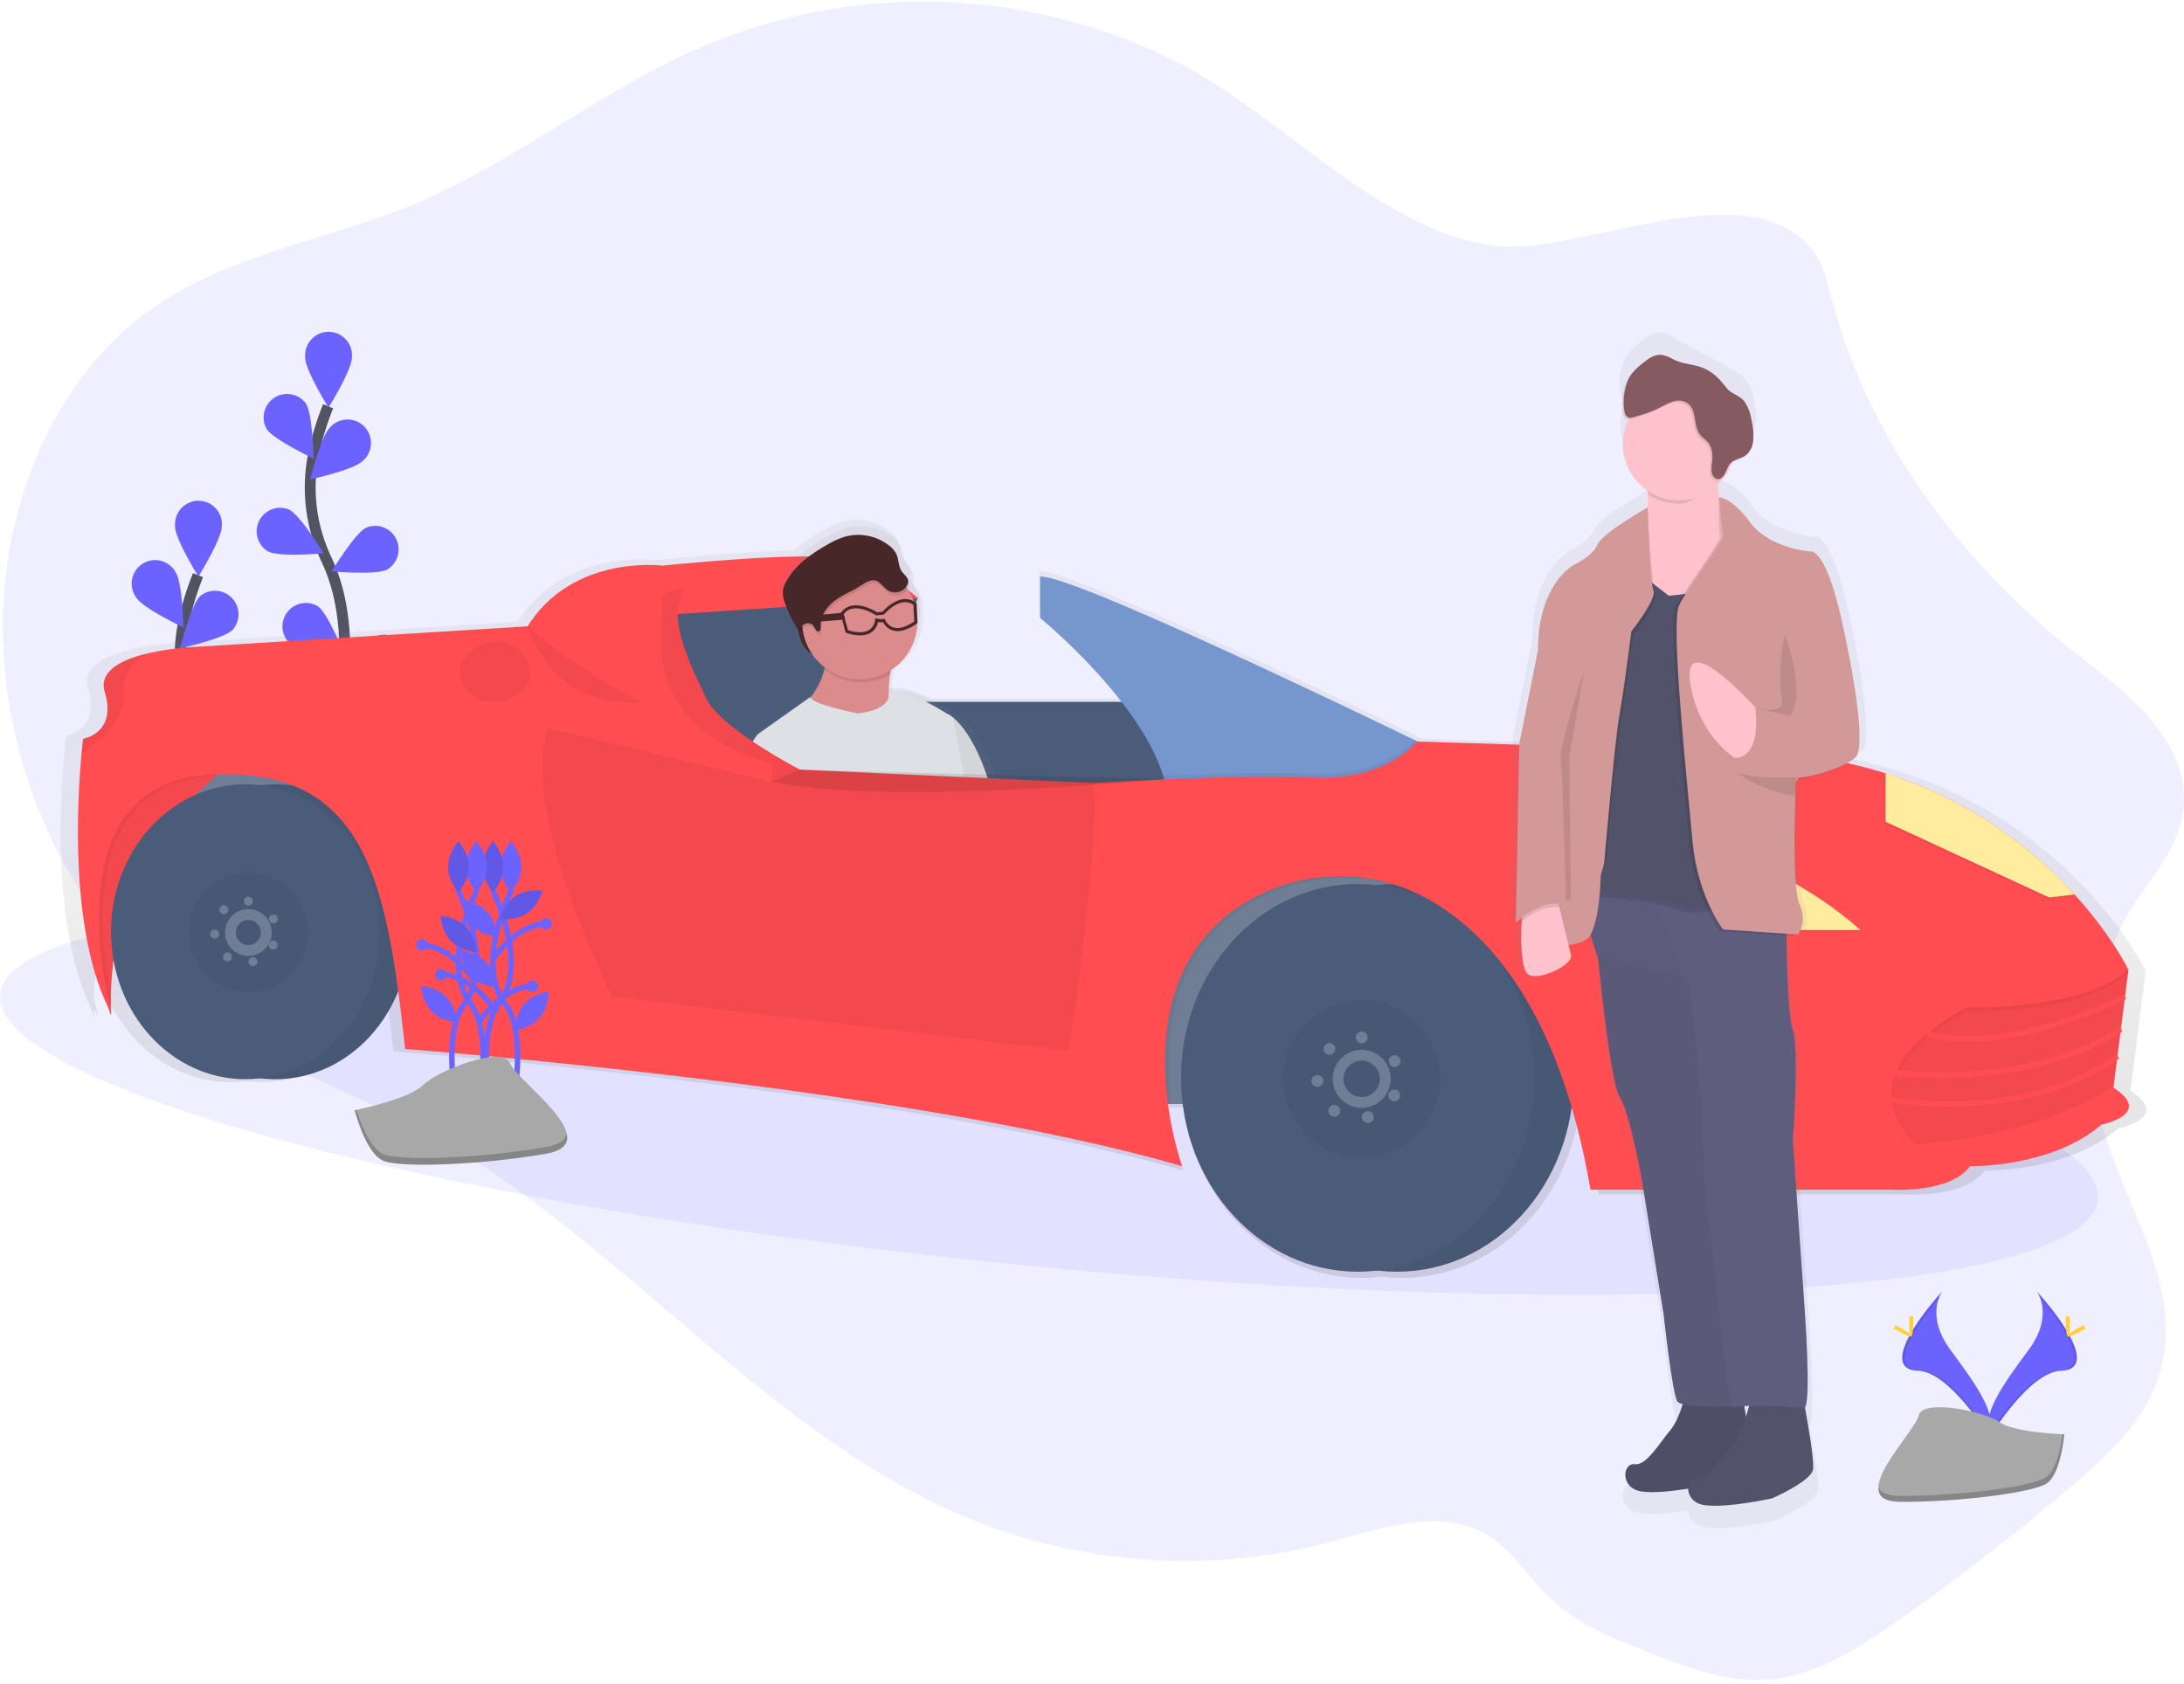 <svg width="402" height="310" viewBox="0 0 402 310" fill="none" xmlns="http://www.w3.org/2000/svg">
  <g clip-path="url(#clip0)">
    <path opacity="0.1" d="M333.384 45.732C335.535 48.35 336.363 52.031 337.289 55.491C344.748 83.376 363.127 105.806 384.057 121.827C392.921 128.613 403.712 137.714 401.772 149.882C400.728 156.416 396.147 161.227 392.744 166.549C385.604 177.692 383.288 192.84 386.691 206.18C390.561 221.359 401.38 235.522 398.032 250.87C395.967 260.318 388.956 267.041 382.216 272.82C371.701 281.829 360.851 290.268 349.666 298.139C342.169 303.413 334.192 308.547 325.454 309.216C317.76 309.806 310.223 306.874 302.918 303.98C296.535 301.449 289.992 298.816 284.838 293.746C281.474 290.435 278.793 286.164 275.055 283.456C266.278 277.095 255.004 281.126 244.94 283.849C221.191 290.242 195.773 287.908 173.175 277.26C138.509 260.924 112.087 226.618 78.179 208.211C63.6 200.295 47.741 195.383 34.242 185.187C26.636 179.383 20.1 172.29 14.929 164.23C4.722 148.441 -0.797 128.31 0.797 108.605C2.391 88.899 11.321 69.91 25.347 58.785C40.361 46.878 59.325 44.654 76.409 37.505C94.042 30.113 109.736 17.414 127.2 9.498C141.341 3.102 156.73 -0.036 172.238 0.312C187.747 0.66 202.98 4.486 216.822 11.509C235.84 21.153 255.11 43.654 276.292 45.362C291.381 46.543 321.599 31.396 333.384 45.732Z" fill="#6C63FF" />
    <path d="M61.221 136.92C61.221 136.92 66.936 117.455 60.149 103.13C57.262 97.139 56.392 90.371 57.668 83.842C58.298 80.747 59.21 77.716 60.392 74.788" stroke="#535461" stroke-width="2" stroke-miterlimit="10" />
    <path d="M56.149 65.738C56.149 68.123 60.467 75.04 60.467 75.04C60.467 75.04 64.785 68.123 64.785 65.738C64.829 65.144 64.75 64.547 64.554 63.985C64.357 63.423 64.047 62.908 63.643 62.472C63.239 62.035 62.749 61.687 62.205 61.449C61.66 61.211 61.073 61.088 60.479 61.088C59.885 61.088 59.297 61.211 58.753 61.449C58.209 61.687 57.719 62.035 57.315 62.472C56.911 62.908 56.601 63.423 56.404 63.985C56.208 64.547 56.129 65.144 56.173 65.738H56.149Z" fill="#6C63FF" />
    <path d="M49.048 78.948C50.34 80.952 57.72 84.412 57.72 84.412C57.72 84.412 57.586 76.26 56.295 74.256C55.638 73.38 54.674 72.787 53.598 72.596C52.522 72.404 51.414 72.629 50.497 73.225C49.58 73.82 48.922 74.743 48.656 75.806C48.39 76.869 48.536 77.993 49.064 78.952L49.048 78.948Z" fill="#6C63FF" />
    <path d="M49.358 101.532C51.482 102.606 59.565 101.862 59.565 101.862C59.565 101.862 55.345 94.891 53.221 93.816C52.214 93.397 51.086 93.375 50.064 93.755C49.042 94.136 48.201 94.889 47.71 95.865C47.219 96.842 47.114 97.968 47.417 99.018C47.72 100.068 48.408 100.965 49.343 101.528L49.358 101.532Z" fill="#6C63FF" />
    <path d="M53.429 118.58C55.34 119.997 63.45 120.639 63.45 120.639C63.45 120.639 60.467 113.053 58.551 111.632C57.629 111.071 56.531 110.875 55.473 111.085C54.415 111.294 53.473 111.893 52.833 112.764C52.193 113.635 51.901 114.714 52.015 115.79C52.129 116.866 52.64 117.86 53.448 118.576L53.429 118.58Z" fill="#6C63FF" />
    <path d="M66.748 84.873C65.04 86.534 57.091 88.258 57.091 88.258C57.091 88.258 59.054 80.342 60.746 78.677C61.141 78.233 61.623 77.876 62.161 77.627C62.7 77.378 63.284 77.243 63.877 77.231C64.469 77.218 65.058 77.328 65.607 77.553C66.156 77.779 66.652 78.116 67.065 78.543C67.479 78.969 67.8 79.476 68.009 80.033C68.218 80.589 68.311 81.183 68.281 81.777C68.251 82.371 68.099 82.952 67.836 83.485C67.572 84.018 67.202 84.49 66.748 84.873V84.873Z" fill="#6C63FF" />
    <path d="M71.258 104.854C69.135 105.929 61.052 105.185 61.052 105.185C61.052 105.185 65.272 98.213 67.395 97.139C68.402 96.72 69.53 96.698 70.552 97.078C71.575 97.458 72.416 98.212 72.907 99.188C73.397 100.164 73.502 101.29 73.199 102.341C72.896 103.391 72.209 104.287 71.274 104.85L71.258 104.854Z" fill="#6C63FF" />
    <path d="M72.986 124.879C71.074 126.296 62.964 126.937 62.964 126.937C62.964 126.937 65.948 119.352 67.863 117.931C68.312 117.533 68.839 117.232 69.41 117.049C69.981 116.867 70.584 116.805 71.18 116.868C71.776 116.932 72.352 117.119 72.872 117.418C73.392 117.717 73.844 118.121 74.2 118.605C74.556 119.089 74.807 119.642 74.938 120.229C75.069 120.815 75.076 121.423 74.96 122.012C74.844 122.602 74.607 123.161 74.264 123.654C73.92 124.147 73.479 124.562 72.966 124.875L72.986 124.879Z" fill="#6C63FF" />
    <path opacity="0.1" d="M56.149 65.738C56.149 68.123 60.467 75.04 60.467 75.04C60.467 75.04 64.785 68.123 64.785 65.738C64.829 65.144 64.75 64.547 64.554 63.985C64.357 63.423 64.047 62.908 63.643 62.472C63.239 62.035 62.749 61.687 62.205 61.449C61.66 61.211 61.073 61.088 60.479 61.088C59.885 61.088 59.297 61.211 58.753 61.449C58.209 61.687 57.719 62.035 57.315 62.472C56.911 62.908 56.601 63.423 56.404 63.985C56.208 64.547 56.129 65.144 56.173 65.738H56.149Z" fill="#6C63FF" />
    <path opacity="0.1" d="M49.048 78.948C50.34 80.952 57.72 84.412 57.72 84.412C57.72 84.412 57.586 76.26 56.295 74.256C55.638 73.38 54.674 72.787 53.598 72.596C52.522 72.404 51.414 72.629 50.497 73.225C49.58 73.82 48.922 74.743 48.656 75.806C48.39 76.869 48.536 77.993 49.064 78.952L49.048 78.948Z" fill="#6C63FF" />
    <path opacity="0.1" d="M49.358 101.532C51.482 102.606 59.565 101.862 59.565 101.862C59.565 101.862 55.345 94.891 53.221 93.816C52.214 93.397 51.086 93.375 50.064 93.755C49.042 94.136 48.201 94.889 47.71 95.865C47.219 96.842 47.114 97.968 47.417 99.018C47.72 100.068 48.408 100.965 49.343 101.528L49.358 101.532Z" fill="#6C63FF" />
    <path opacity="0.1" d="M53.429 118.58C55.34 119.997 63.45 120.639 63.45 120.639C63.45 120.639 60.467 113.053 58.551 111.632C57.629 111.071 56.531 110.875 55.473 111.085C54.415 111.294 53.473 111.893 52.833 112.764C52.193 113.635 51.901 114.714 52.015 115.79C52.129 116.866 52.64 117.86 53.448 118.576L53.429 118.58Z" fill="#6C63FF" />
    <path opacity="0.1" d="M66.748 84.873C65.04 86.534 57.091 88.258 57.091 88.258C57.091 88.258 59.054 80.342 60.746 78.677C61.141 78.233 61.623 77.876 62.161 77.627C62.7 77.378 63.284 77.243 63.877 77.231C64.469 77.218 65.058 77.328 65.607 77.553C66.156 77.779 66.652 78.116 67.065 78.543C67.479 78.969 67.8 79.476 68.009 80.033C68.218 80.589 68.311 81.183 68.281 81.777C68.251 82.371 68.099 82.952 67.836 83.485C67.572 84.018 67.202 84.49 66.748 84.873V84.873Z" fill="#6C63FF" />
    <path opacity="0.1" d="M71.258 104.854C69.135 105.929 61.052 105.185 61.052 105.185C61.052 105.185 65.272 98.213 67.395 97.139C68.402 96.72 69.53 96.698 70.552 97.078C71.575 97.458 72.416 98.212 72.907 99.188C73.397 100.164 73.502 101.29 73.199 102.341C72.896 103.391 72.209 104.287 71.274 104.85L71.258 104.854Z" fill="#6C63FF" />
    <path opacity="0.1" d="M72.986 124.879C71.074 126.296 62.964 126.937 62.964 126.937C62.964 126.937 65.948 119.352 67.863 117.931C68.312 117.533 68.839 117.232 69.41 117.049C69.981 116.867 70.584 116.805 71.18 116.868C71.776 116.932 72.352 117.119 72.872 117.418C73.392 117.717 73.844 118.121 74.2 118.605C74.556 119.089 74.807 119.642 74.938 120.229C75.069 120.815 75.076 121.423 74.96 122.012C74.844 122.602 74.607 123.161 74.264 123.654C73.92 124.147 73.479 124.562 72.966 124.875L72.986 124.879Z" fill="#6C63FF" />
    <path d="M37.276 168.017C37.276 168.017 42.992 148.552 36.205 134.227C33.318 128.237 32.447 121.468 33.724 114.939C34.354 111.844 35.266 108.813 36.448 105.885" stroke="#535461" stroke-width="2" stroke-miterlimit="10" />
    <path d="M32.204 96.835C32.204 99.221 36.522 106.137 36.522 106.137C36.522 106.137 40.84 99.221 40.84 96.835C40.884 96.242 40.805 95.645 40.608 95.083C40.412 94.521 40.102 94.006 39.697 93.569C39.293 93.133 38.804 92.785 38.259 92.547C37.715 92.309 37.127 92.186 36.534 92.186C35.94 92.186 35.352 92.309 34.808 92.547C34.263 92.785 33.774 93.133 33.37 93.569C32.965 94.006 32.656 94.521 32.459 95.083C32.262 95.645 32.184 96.242 32.227 96.835H32.204Z" fill="#6C63FF" />
    <path d="M25.103 110.046C26.395 112.05 33.759 115.506 33.759 115.506C33.759 115.506 33.625 107.354 32.334 105.35C32.047 104.83 31.657 104.374 31.188 104.012C30.718 103.649 30.179 103.388 29.604 103.243C29.03 103.099 28.431 103.074 27.847 103.172C27.262 103.269 26.704 103.486 26.207 103.809C25.709 104.132 25.284 104.554 24.956 105.049C24.628 105.544 24.406 106.102 24.302 106.687C24.199 107.272 24.216 107.872 24.354 108.45C24.492 109.028 24.747 109.571 25.103 110.046V110.046Z" fill="#6C63FF" />
    <path d="M25.413 132.629C27.537 133.704 35.619 132.96 35.619 132.96C35.619 132.96 31.399 125.989 29.276 124.914C28.767 124.607 28.2 124.409 27.611 124.332C27.022 124.255 26.424 124.301 25.854 124.467C25.283 124.632 24.753 124.914 24.296 125.294C23.839 125.674 23.465 126.145 23.198 126.676C22.93 127.208 22.775 127.789 22.742 128.384C22.709 128.978 22.798 129.573 23.004 130.132C23.211 130.69 23.53 131.2 23.942 131.629C24.353 132.058 24.849 132.397 25.397 132.625L25.413 132.629Z" fill="#6C63FF" />
    <path d="M29.484 149.678C31.396 151.095 39.506 151.737 39.506 151.737C39.506 151.737 36.523 144.151 34.607 142.73C33.685 142.168 32.587 141.973 31.529 142.182C30.47 142.392 29.529 142.991 28.889 143.862C28.249 144.732 27.957 145.812 28.071 146.888C28.185 147.963 28.696 148.957 29.504 149.674L29.484 149.678Z" fill="#6C63FF" />
    <path d="M42.803 115.97C41.095 117.632 33.146 119.356 33.146 119.356C33.146 119.356 35.109 111.44 36.801 109.774C37.636 109.07 38.707 108.708 39.797 108.763C40.888 108.818 41.917 109.285 42.678 110.071C43.438 110.856 43.874 111.901 43.898 112.996C43.921 114.091 43.529 115.153 42.803 115.97V115.97Z" fill="#6C63FF" />
    <path d="M47.313 135.952C45.189 137.026 37.107 136.282 37.107 136.282C37.107 136.282 41.327 129.311 43.45 128.236C44.457 127.817 45.585 127.795 46.607 128.176C47.629 128.556 48.47 129.309 48.961 130.286C49.452 131.262 49.557 132.388 49.254 133.438C48.951 134.488 48.263 135.385 47.328 135.948L47.313 135.952Z" fill="#6C63FF" />
    <path d="M49.041 155.976C47.129 157.393 39.019 158.035 39.019 158.035C39.019 158.035 42.002 150.449 43.918 149.028C44.367 148.63 44.894 148.33 45.465 148.147C46.036 147.964 46.638 147.903 47.234 147.966C47.831 148.029 48.407 148.217 48.927 148.516C49.447 148.815 49.899 149.219 50.255 149.703C50.61 150.187 50.862 150.74 50.992 151.326C51.123 151.913 51.131 152.52 51.015 153.11C50.899 153.7 50.662 154.259 50.318 154.752C49.975 155.244 49.533 155.66 49.021 155.972L49.041 155.976Z" fill="#6C63FF" />
    <path opacity="0.1" d="M32.204 96.835C32.204 99.221 36.522 106.137 36.522 106.137C36.522 106.137 40.84 99.221 40.84 96.835C40.884 96.242 40.805 95.645 40.608 95.083C40.412 94.521 40.102 94.006 39.697 93.569C39.293 93.133 38.804 92.785 38.259 92.547C37.715 92.309 37.127 92.186 36.534 92.186C35.94 92.186 35.352 92.309 34.808 92.547C34.263 92.785 33.774 93.133 33.37 93.569C32.965 94.006 32.656 94.521 32.459 95.083C32.262 95.645 32.184 96.242 32.227 96.835H32.204Z" fill="#6C63FF" />
    <path opacity="0.1" d="M25.103 110.046C26.395 112.05 33.759 115.506 33.759 115.506C33.759 115.506 33.625 107.354 32.334 105.35C32.047 104.83 31.657 104.374 31.188 104.012C30.718 103.649 30.179 103.388 29.604 103.243C29.03 103.099 28.431 103.074 27.847 103.172C27.262 103.269 26.704 103.486 26.207 103.809C25.709 104.132 25.284 104.554 24.956 105.049C24.628 105.544 24.406 106.102 24.302 106.687C24.199 107.272 24.216 107.872 24.354 108.45C24.492 109.028 24.747 109.571 25.103 110.046V110.046Z" fill="#6C63FF" />
    <path opacity="0.1" d="M25.413 132.629C27.537 133.704 35.619 132.96 35.619 132.96C35.619 132.96 31.399 125.989 29.276 124.914C28.767 124.607 28.2 124.409 27.611 124.332C27.022 124.255 26.424 124.301 25.854 124.467C25.283 124.632 24.753 124.914 24.296 125.294C23.839 125.674 23.465 126.145 23.198 126.676C22.93 127.208 22.775 127.789 22.742 128.384C22.709 128.978 22.798 129.573 23.004 130.132C23.211 130.69 23.53 131.2 23.942 131.629C24.353 132.058 24.849 132.397 25.397 132.625L25.413 132.629Z" fill="#6C63FF" />
    <path opacity="0.1" d="M29.484 149.678C31.396 151.095 39.506 151.737 39.506 151.737C39.506 151.737 36.523 144.151 34.607 142.73C33.685 142.168 32.587 141.973 31.529 142.182C30.47 142.392 29.529 142.991 28.889 143.862C28.249 144.732 27.957 145.812 28.071 146.888C28.185 147.963 28.696 148.957 29.504 149.674L29.484 149.678Z" fill="#6C63FF" />
    <path opacity="0.1" d="M42.803 115.97C41.095 117.632 33.146 119.356 33.146 119.356C33.146 119.356 35.109 111.44 36.801 109.774C37.636 109.07 38.707 108.708 39.797 108.763C40.888 108.818 41.917 109.285 42.678 110.071C43.438 110.856 43.874 111.901 43.898 112.996C43.921 114.091 43.529 115.153 42.803 115.97V115.97Z" fill="#6C63FF" />
    <path opacity="0.1" d="M47.313 135.952C45.189 137.026 37.107 136.282 37.107 136.282C37.107 136.282 41.327 129.311 43.45 128.236C44.457 127.817 45.585 127.795 46.607 128.176C47.629 128.556 48.47 129.309 48.961 130.286C49.452 131.262 49.557 132.388 49.254 133.438C48.951 134.488 48.263 135.385 47.328 135.948L47.313 135.952Z" fill="#6C63FF" />
    <path opacity="0.1" d="M49.041 155.976C47.129 157.393 39.019 158.035 39.019 158.035C39.019 158.035 42.002 150.449 43.918 149.028C44.367 148.63 44.894 148.33 45.465 148.147C46.036 147.964 46.638 147.903 47.234 147.966C47.831 148.029 48.407 148.217 48.927 148.516C49.447 148.815 49.899 149.219 50.255 149.703C50.61 150.187 50.862 150.74 50.992 151.326C51.123 151.913 51.131 152.52 51.015 153.11C50.899 153.7 50.662 154.259 50.318 154.752C49.975 155.244 49.533 155.66 49.021 155.972L49.041 155.976Z" fill="#6C63FF" />
    <path opacity="0.1" d="M190.048 233.098C83.427 222.671 -1.651 200.267 0.023 183.056C1.697 165.846 89.488 160.347 196.109 170.774C302.731 181.201 387.808 203.605 386.134 220.816C384.461 238.026 296.67 243.525 190.048 233.098Z" fill="#6C63FF" />
    <path d="M16.825 185.798C9.566 170.879 11.066 146.596 11.839 138.353C12.008 136.55 12.142 135.515 12.142 135.515C12.142 135.515 18.54 134.503 16.181 126.737C15.027 122.934 19.125 120.832 23.6 119.679C26.799 118.911 30.064 118.449 33.351 118.297L95.329 114.459C103.828 100.933 120.55 103.106 120.55 103.106C120.55 103.106 135.467 101.551 146.042 101.39C147.647 99.972 149.406 98.74 151.286 97.717C152.407 97.042 153.6 96.497 154.843 96.092C156.354 95.654 157.946 95.578 159.492 95.868C161.038 96.159 162.495 96.808 163.746 97.765C164.355 98.204 164.852 98.783 165.194 99.453C165.326 99.758 165.425 100.076 165.489 100.402C165.648 100.958 165.779 101.521 165.881 102.091C165.973 102.365 166.106 102.623 166.274 102.858C166.698 103.461 167.428 103.913 167.522 104.641C167.524 104.683 167.524 104.726 167.522 104.767C167.6 104.907 167.651 105.059 167.675 105.216C167.703 105.54 167.634 105.865 167.475 106.149C167.451 106.196 167.424 106.24 167.396 106.283C167.918 107.041 168.344 107.86 168.664 108.724C168.81 108.803 168.95 108.891 169.084 108.987L169.202 109.074V109.314L169.269 109.365L169.414 113.243L169.332 113.306C169.213 115.114 168.669 116.869 167.743 118.426C166.818 119.984 165.538 121.299 164.009 122.265C163.958 122.513 163.911 122.765 163.864 123.028C163.648 124.3 163.551 125.589 163.573 126.878H163.64C165.485 126.091 168.641 127.248 171.353 128.598H206.494C199.64 119.757 191.255 112.9 191.255 112.9V105.13C197.245 104.83 249.87 130.181 261.407 135.778L261.917 136.026L321.211 137.869C331.951 137.802 341.34 139.384 349.474 141.963C363.065 146.244 375.279 154.069 384.866 164.636C391.869 172.344 394.938 178.713 394.938 178.713L394.872 179.248L394.938 179.386L394.844 179.469L393.246 192.112L392.147 200.812C399.786 205.764 389.89 207.748 389.89 207.748C380.469 215.849 365.313 215.514 365.313 215.514C361.611 220.58 350.836 219.903 350.836 219.903H294.274C293.393 214.696 292.214 209.544 290.742 204.473C288.327 221.907 274.608 235.263 258.05 235.263C256.822 235.263 255.595 235.188 254.376 235.039C253.157 235.188 251.93 235.263 250.702 235.263C233.952 235.263 220.111 221.592 217.933 203.866H215.165C215.682 207.827 216.58 211.728 217.846 215.514C167.008 200.658 72.401 193.569 72.401 193.569C72.008 189.829 71.576 186.216 71.109 182.748C67.212 192.451 58.375 199.225 48.091 199.225C47.156 199.224 46.223 199.166 45.296 199.052C44.368 199.166 43.435 199.224 42.501 199.225C30.289 199.225 20.126 189.672 17.833 177.004C17.53 179.24 17.357 181.492 17.315 183.748C17.751 185.897 18.132 187.271 18.183 187.463C17.877 186.902 17.586 186.327 17.311 185.739C17.311 185.968 17.311 186.204 17.311 186.44C17.406 186.834 17.472 187.054 17.492 187.129L17.319 186.806C17.319 186.979 17.319 187.149 17.319 187.322C17.358 187.338 17.15 186.771 16.825 185.798Z" fill="url(#paint0_linear)" />
    <path d="M22.756 132.192H139.302V179.339H22.756V132.192Z" fill="#6F7D95" />
    <path d="M168.936 110.113L152.382 147.3L119.601 145.308L118.278 130.035L117.285 112.105L163.636 108.782L168.936 110.113Z" fill="#4B5C7A" />
    <path d="M168.936 110.113C168.936 110.113 162.655 104.137 155.028 102.807C147.401 101.476 121.917 104.133 121.917 104.133L118.274 110.432L118.957 113.431L168.936 110.113Z" fill="#FF4D52" />
    <path d="M106.524 129.205H224.063V163.735H106.524V129.205Z" fill="#4B5C7A" />
    <path d="M135.443 152.697C132.338 142.285 138.528 135.444 138.528 135.444L148.789 128.264C148.798 128.288 148.808 128.312 148.821 128.335C150.155 126.766 151.111 124.91 151.612 122.91C151.643 122.784 151.671 122.654 151.702 122.517C150.764 121.818 149.943 120.974 149.268 120.017C147.596 118.99 146.85 117.336 146.568 115.687C145.492 114.086 144.635 112.348 144.02 110.519C143.918 110.223 143.832 109.922 143.761 109.617C143.563 109.05 143.475 108.45 143.502 107.85C143.585 107.181 143.807 106.538 144.153 105.96C145.881 102.811 148.99 100.618 152.142 98.831C153.244 98.168 154.417 97.632 155.639 97.233C157.125 96.804 158.691 96.729 160.211 97.014C161.731 97.3 163.163 97.939 164.393 98.879C164.993 99.311 165.481 99.88 165.818 100.54C165.948 100.839 166.045 101.152 166.108 101.473C166.261 102.02 166.385 102.574 166.481 103.134C166.567 103.401 166.691 103.655 166.85 103.886C167.27 104.476 167.985 104.921 168.079 105.641C168.081 105.683 168.081 105.725 168.079 105.767C168.155 105.904 168.205 106.053 168.228 106.208C168.257 106.527 168.189 106.847 168.032 107.125C168.008 107.173 167.981 107.216 167.953 107.259C168.467 108.005 168.886 108.811 169.202 109.66C169.346 109.738 169.484 109.825 169.618 109.92L169.732 110.003V110.239L169.798 110.29L169.944 114.105L169.865 114.168C169.749 115.947 169.214 117.673 168.305 119.205C167.395 120.737 166.137 122.031 164.632 122.981C164.581 123.225 164.534 123.473 164.491 123.733C164.254 125.106 164.159 126.501 164.208 127.894C164.224 127.774 164.224 127.652 164.208 127.532C167.047 126.244 173.237 129.803 175.73 131.378C176.107 131.557 176.46 131.786 176.778 132.059L176.821 132.09C178.536 133.484 181.924 137.357 184.613 147.312C188.342 161.204 187.953 164.353 190.67 167.573C193.386 170.793 196.083 193.478 196.083 193.478L190.615 194.954L189.916 192.703C183.416 198.647 165.213 201.509 165.213 201.509L164.656 199.773C161.865 200.78 157.198 199.249 157.198 199.249C150.375 196.832 147.82 190.699 142.87 182.61C137.92 174.521 135.443 152.697 135.443 152.697ZM162.96 194.553L150.36 155.358C149.217 161.444 154.258 171.029 154.705 177.296C154.984 181.327 159.663 189.337 162.96 194.553Z" fill="url(#paint1_linear)" />
    <path d="M147.197 111.455C147.197 111.455 145.002 119.836 151.514 121.296C158.027 122.757 153.736 117.529 153.736 117.529L147.456 111.392L147.197 111.455Z" fill="#472727" />
    <path d="M174.423 131.429C174.423 131.429 179.267 133.397 182.827 146.655C186.388 159.913 186.034 162.904 188.598 165.986C191.161 169.069 193.787 190.695 193.787 190.695L188.66 192.081L184.197 177.626L171.922 139.443L174.423 131.429Z" fill="#DDE0E4" />
    <path opacity="0.05" d="M174.423 131.429C174.423 131.429 179.267 133.397 182.827 146.655C186.388 159.913 186.034 162.904 188.598 165.986C191.161 169.069 193.787 190.695 193.787 190.695L188.66 192.081L184.197 177.626L171.922 139.443L174.423 131.429Z" fill="black" />
    <path d="M147.526 129.933C147.526 129.933 167.805 140.27 164.837 133.527C163.369 130.196 163.424 126.744 163.852 124.079C164.096 122.509 164.524 120.974 165.128 119.505C165.128 119.505 151.342 108.57 152.15 117.498C152.344 119.419 152.211 121.36 151.758 123.237C150.564 127.972 147.526 129.933 147.526 129.933Z" fill="#DB8B8B" />
    <path opacity="0.1" d="M151.758 123.253C153.062 124.303 154.595 125.029 156.233 125.371C157.87 125.713 159.565 125.661 161.179 125.221C162.123 124.966 163.027 124.584 163.868 124.083C164.112 122.513 164.54 120.978 165.144 119.509C165.144 119.509 151.357 108.574 152.166 117.502C152.356 119.428 152.218 121.373 151.758 123.253Z" fill="black" />
    <path d="M148.007 117.182C146.483 111.506 149.836 105.665 155.497 104.137C161.157 102.608 166.982 105.971 168.506 111.647C170.03 117.324 166.677 123.164 161.016 124.693C155.356 126.221 149.531 122.858 148.007 117.182Z" fill="#DB8B8B" />
    <path opacity="0.1" d="M163.589 109.224C163.88 109.402 164.204 109.519 164.542 109.569C164.879 109.619 165.223 109.599 165.553 109.512C165.883 109.425 166.192 109.272 166.462 109.062C166.731 108.852 166.956 108.59 167.122 108.291C167.267 108.024 167.33 107.72 167.302 107.417C167.212 106.732 166.537 106.307 166.124 105.74C165.485 104.823 165.606 103.567 165.143 102.547C164.824 101.925 164.364 101.386 163.801 100.973C162.653 100.074 161.31 99.459 159.881 99.18C158.452 98.901 156.977 98.965 155.577 99.367C154.431 99.742 153.333 100.247 152.303 100.874C149.351 102.563 146.442 104.63 144.845 107.633C144.521 108.184 144.315 108.797 144.24 109.432C144.222 110.118 144.343 110.801 144.593 111.44C145.184 113.204 146.006 114.881 147.039 116.427C147.384 115.997 147.818 115.647 148.311 115.4C148.56 115.282 148.839 115.245 149.11 115.296C149.38 115.346 149.628 115.48 149.818 115.679C150.16 116.116 150.368 116.951 150.886 116.754C151.224 116.628 151.22 116.159 151.204 115.797C151.133 114.223 151.989 112.739 153.139 111.676C154.289 110.613 155.714 109.912 157.12 109.224C158.128 108.728 159.475 107.59 160.582 107.389C161.956 107.133 162.603 108.613 163.589 109.224Z" fill="black" />
    <path d="M163.443 108.684C163.734 108.862 164.059 108.98 164.396 109.03C164.734 109.079 165.078 109.06 165.408 108.973C165.738 108.886 166.047 108.732 166.316 108.522C166.586 108.313 166.81 108.05 166.976 107.751C167.122 107.484 167.185 107.18 167.157 106.877C167.066 106.192 166.391 105.767 165.979 105.2C165.339 104.283 165.461 103.027 164.998 102.008C164.679 101.385 164.219 100.846 163.655 100.433C162.508 99.534 161.165 98.92 159.735 98.641C158.306 98.361 156.831 98.425 155.431 98.827C154.286 99.202 153.187 99.708 152.158 100.335C149.206 102.024 146.297 104.09 144.699 107.094C144.376 107.645 144.17 108.257 144.095 108.893C144.077 109.579 144.197 110.262 144.448 110.9C145.038 112.664 145.861 114.342 146.894 115.888C147.239 115.457 147.673 115.107 148.165 114.86C148.414 114.742 148.694 114.706 148.964 114.756C149.235 114.806 149.482 114.94 149.673 115.14C150.014 115.577 150.222 116.411 150.74 116.214C151.078 116.088 151.074 115.62 151.058 115.258C150.988 113.683 151.844 112.199 152.994 111.136C154.144 110.074 155.569 109.373 156.974 108.684C157.983 108.188 159.329 107.05 160.436 106.85C161.81 106.59 162.458 108.074 163.443 108.684Z" fill="#472727" />
    <path d="M157.885 131.342C157.885 131.342 149.489 129.693 149.124 128.343L139.522 135.141C139.522 135.141 133.744 141.632 136.7 151.567C136.7 151.567 139.106 172.387 143.785 180.114C148.464 187.841 151.153 197.852 157.564 200.19C157.564 200.19 163.726 196.206 165.76 196.254C165.76 196.254 155.322 181.087 154.875 175.115C154.427 169.144 149.658 159.987 150.702 154.193L164.833 198.241C164.833 198.241 187.601 194.699 189.909 187.121C189.909 187.121 187.946 184.165 188.312 181.169C188.677 178.174 179.723 155.638 179.723 155.638L175.436 132.137C175.436 132.137 166.957 126.197 163.581 127.74C163.597 127.717 164.209 130.649 157.885 131.342Z" fill="#DDE0E4" />
    <g opacity="0.1">
      <path opacity="0.1" d="M154.827 113.069C156.9 110.235 160.853 112.561 161.501 112.967L162.517 112.864C163.405 111.896 166.125 109.322 168.68 111.215L168.79 111.298L168.943 114.931L168.833 115.018C168.095 115.589 167.258 116.019 166.364 116.285C165.798 116.452 165.201 116.482 164.621 116.372C164.193 116.273 163.791 116.08 163.444 115.808C163.097 115.536 162.815 115.191 162.616 114.797L162.086 114.833L161.693 114.758C161.614 115.177 161.448 115.574 161.204 115.922C160.96 116.271 160.645 116.564 160.28 116.781C158.525 117.777 155.962 116.781 155.856 116.762L155.722 116.71L154.78 113.195L154.827 113.069ZM156.158 116.266C156.68 116.443 158.651 117.025 159.974 116.266C160.303 116.059 160.581 115.778 160.785 115.447C160.989 115.115 161.114 114.741 161.151 114.352L161.198 114.065L162.058 114.242L162.922 114.211L163.004 114.376C163.162 114.734 163.399 115.05 163.698 115.301C163.997 115.552 164.349 115.732 164.727 115.825C166.207 116.144 167.919 114.994 168.366 114.667L168.237 111.597C166.015 110.097 163.566 112.53 162.859 113.325L162.784 113.408L161.352 113.549L161.265 113.49C161.226 113.467 157.666 111.069 155.636 112.998C155.535 113.092 155.442 113.193 155.357 113.301L156.158 116.266Z" fill="black" />
      <path opacity="0.1" d="M148.398 114.896L155.071 114.341L155.621 114.234L155.374 113.305C155.459 113.197 155.552 113.096 155.652 113.002L154.844 113.081L149.383 113.616L148.398 114.896Z" fill="black" />
    </g>
    <path d="M154.756 112.817C156.829 109.983 160.782 112.31 161.429 112.715L162.446 112.613C163.333 111.644 166.054 109.07 168.609 110.963L168.719 111.046L168.872 114.679L168.762 114.766C168.024 115.337 167.187 115.767 166.293 116.034C165.727 116.2 165.13 116.23 164.55 116.12C164.121 116.021 163.719 115.828 163.373 115.556C163.026 115.284 162.743 114.939 162.544 114.546L162.014 114.581L161.622 114.506C161.543 114.925 161.377 115.322 161.133 115.671C160.889 116.02 160.574 116.312 160.209 116.529C158.454 117.525 155.891 116.529 155.785 116.51L155.651 116.459L154.709 112.943L154.756 112.817ZM156.087 116.014C156.609 116.191 158.58 116.774 159.902 116.014C160.232 115.807 160.509 115.527 160.714 115.195C160.918 114.863 161.043 114.489 161.08 114.101L161.127 113.813L161.987 113.991L162.839 113.935L162.921 114.101C163.076 114.46 163.311 114.779 163.609 115.033C163.906 115.287 164.258 115.469 164.637 115.565C166.116 115.884 167.828 114.734 168.275 114.408L168.146 111.337C165.924 109.838 163.475 112.27 162.768 113.065L162.693 113.148L161.261 113.29L161.174 113.231C161.135 113.207 157.575 110.81 155.545 112.739C155.445 112.832 155.351 112.934 155.267 113.042L156.087 116.014Z" fill="#472727" />
    <path d="M148.335 114.644L154.984 114.089L155.534 113.983L155.287 113.054C155.372 112.945 155.465 112.844 155.565 112.75L154.757 112.829L149.297 113.365L148.335 114.644Z" fill="#472727" />
    <path d="M193.936 156.098H310.482V203.245H193.936V156.098Z" fill="#6F7D95" />
    <path d="M257.144 234.122C239.182 234.122 224.622 218.142 224.622 198.43C224.622 178.718 239.182 162.739 257.144 162.739C275.105 162.739 289.666 178.718 289.666 198.43C289.666 218.142 275.105 234.122 257.144 234.122Z" fill="#4B5C7A" />
    <path opacity="0.05" d="M257.144 234.122C239.182 234.122 224.622 218.142 224.622 198.43C224.622 178.718 239.182 162.739 257.144 162.739C275.105 162.739 289.666 178.718 289.666 198.43C289.666 218.142 275.105 234.122 257.144 234.122Z" fill="black" />
    <path d="M249.917 234.122C231.956 234.122 217.395 218.142 217.395 198.43C217.395 178.718 231.956 162.739 249.917 162.739C267.879 162.739 282.439 178.718 282.439 198.43C282.439 218.142 267.879 234.122 249.917 234.122Z" fill="#4B5C7A" />
    <path opacity="0.05" d="M250.639 213.105C242.657 213.105 236.186 206.616 236.186 198.611C236.186 190.607 242.657 184.117 250.639 184.117C258.622 184.117 265.093 190.607 265.093 198.611C265.093 206.616 258.622 213.105 250.639 213.105Z" fill="black" />
    <path d="M250.639 202.961C248.243 202.961 246.301 201.014 246.301 198.611C246.301 196.209 248.243 194.261 250.639 194.261C253.035 194.261 254.977 196.209 254.977 198.611C254.977 201.014 253.035 202.961 250.639 202.961Z" stroke="#6F7D95" stroke-width="2" stroke-miterlimit="10" />
    <path d="M250.639 192.089C250.041 192.089 249.556 191.602 249.556 191.002C249.556 190.402 250.041 189.916 250.639 189.916C251.238 189.916 251.723 190.402 251.723 191.002C251.723 191.602 251.238 192.089 250.639 192.089Z" fill="#6F7D95" />
    <path d="M244.015 193.933C243.556 193.547 243.496 192.862 243.881 192.402C244.266 191.942 244.949 191.882 245.407 192.268C245.866 192.654 245.926 193.339 245.541 193.799C245.156 194.258 244.473 194.318 244.015 193.933Z" fill="#6F7D95" />
    <path d="M241.427 199.194C241.323 198.603 241.717 198.039 242.306 197.935C242.895 197.831 243.457 198.225 243.561 198.816C243.665 199.407 243.271 199.971 242.682 200.075C242.093 200.179 241.531 199.785 241.427 199.194Z" fill="#6F7D95" />
    <path d="M245.05 205.442C244.531 205.142 244.354 204.478 244.653 203.958C244.952 203.439 245.615 203.261 246.133 203.561C246.651 203.861 246.829 204.525 246.53 205.045C246.23 205.564 245.568 205.742 245.05 205.442Z" fill="#6F7D95" />
    <path d="M250.754 206.031C250.55 205.467 250.84 204.843 251.402 204.638C251.964 204.433 252.586 204.724 252.791 205.287C252.995 205.851 252.705 206.475 252.143 206.68C251.581 206.885 250.959 206.594 250.754 206.031Z" fill="#6F7D95" />
    <path d="M256.261 202.675C255.699 202.47 255.409 201.847 255.614 201.283C255.818 200.719 256.44 200.428 257.002 200.634C257.565 200.839 257.855 201.462 257.65 202.026C257.445 202.59 256.824 202.881 256.261 202.675Z" fill="#6F7D95" />
    <path d="M255.756 195.888C255.456 195.368 255.634 194.704 256.152 194.404C256.67 194.104 257.333 194.282 257.632 194.801C257.931 195.321 257.754 195.986 257.236 196.286C256.717 196.586 256.055 196.408 255.756 195.888Z" fill="#6F7D95" />
    <path d="M16.232 170.848C17.343 178.539 20.432 186.959 20.432 186.959C20.411 186.435 20.398 185.916 20.393 185.405C20.393 184.743 20.393 184.09 20.393 183.436C20.785 162.235 32.306 149.154 39.737 142.891C41.669 141.241 43.746 139.771 45.943 138.498H25.747C25.747 138.498 17.802 154.767 16.145 162.735C15.666 164.971 15.8 167.856 16.232 170.848Z" fill="#FF4D52" />
    <path opacity="0.05" d="M16.232 170.848C17.343 178.539 20.432 186.959 20.432 186.959C20.411 186.435 20.398 185.916 20.393 185.405C20.393 184.743 20.393 184.09 20.393 183.436C20.785 162.235 32.306 149.154 39.737 142.891C41.669 141.241 43.746 139.771 45.943 138.498H25.747C25.747 138.498 17.802 154.767 16.145 162.735C15.666 164.971 15.8 167.856 16.232 170.848Z" fill="black" />
    <path d="M50.665 198.682C37.005 198.682 25.931 186.529 25.931 171.537C25.931 156.545 37.005 144.391 50.665 144.391C64.326 144.391 75.399 156.545 75.399 171.537C75.399 186.529 64.326 198.682 50.665 198.682Z" fill="#4B5C7A" />
    <path opacity="0.05" d="M50.665 198.682C37.005 198.682 25.931 186.529 25.931 171.537C25.931 156.545 37.005 144.391 50.665 144.391C64.326 144.391 75.399 156.545 75.399 171.537C75.399 186.529 64.326 198.682 50.665 198.682Z" fill="black" />
    <path d="M45.17 198.682C31.51 198.682 20.436 186.529 20.436 171.537C20.436 156.545 31.51 144.391 45.17 144.391C58.83 144.391 69.904 156.545 69.904 171.537C69.904 186.529 58.83 198.682 45.17 198.682Z" fill="#4B5C7A" />
    <path opacity="0.05" d="M45.72 182.696C39.649 182.696 34.728 177.762 34.728 171.674C34.728 165.587 39.649 160.652 45.72 160.652C51.79 160.652 56.711 165.587 56.711 171.674C56.711 177.762 51.79 182.696 45.72 182.696Z" fill="black" />
    <path d="M45.719 174.981C43.898 174.981 42.422 173.501 42.422 171.675C42.422 169.848 43.898 168.368 45.719 168.368C47.54 168.368 49.017 169.848 49.017 171.675C49.017 173.501 47.54 174.981 45.719 174.981Z" stroke="#6F7D95" stroke-width="2" stroke-miterlimit="10" />
    <path d="M45.72 166.715C45.264 166.715 44.895 166.344 44.895 165.888C44.895 165.431 45.264 165.061 45.72 165.061C46.175 165.061 46.544 165.431 46.544 165.888C46.544 166.344 46.175 166.715 45.72 166.715Z" fill="#6F7D95" />
    <path d="M40.678 168.116C40.329 167.823 40.284 167.301 40.576 166.952C40.869 166.602 41.389 166.556 41.738 166.85C42.086 167.143 42.132 167.664 41.839 168.014C41.547 168.364 41.027 168.41 40.678 168.116Z" fill="#6F7D95" />
    <path d="M38.714 172.121C38.635 171.671 38.934 171.242 39.382 171.163C39.831 171.084 40.258 171.384 40.337 171.834C40.416 172.283 40.117 172.712 39.669 172.791C39.22 172.871 38.793 172.57 38.714 172.121Z" fill="#6F7D95" />
    <path d="M41.466 176.873C41.071 176.644 40.936 176.139 41.164 175.743C41.392 175.348 41.896 175.213 42.29 175.441C42.684 175.669 42.819 176.175 42.592 176.57C42.364 176.965 41.86 177.101 41.466 176.873Z" fill="#6F7D95" />
    <path d="M45.805 177.318C45.649 176.889 45.869 176.415 46.297 176.259C46.725 176.103 47.198 176.324 47.354 176.753C47.51 177.182 47.289 177.656 46.861 177.812C46.433 177.968 45.96 177.747 45.805 177.318Z" fill="#6F7D95" />
    <path d="M49.995 174.763C49.568 174.607 49.347 174.133 49.503 173.704C49.658 173.275 50.132 173.053 50.559 173.21C50.987 173.366 51.208 173.84 51.052 174.269C50.896 174.698 50.423 174.919 49.995 174.763Z" fill="#6F7D95" />
    <path d="M49.606 169.602C49.379 169.207 49.514 168.702 49.908 168.473C50.302 168.245 50.806 168.38 51.034 168.776C51.262 169.171 51.127 169.677 50.732 169.905C50.338 170.133 49.834 169.998 49.606 169.602Z" fill="#6F7D95" />
    <path d="M388.783 202.083L391.774 178.508H356.347L338.137 194.777L347.075 215.695C347.075 215.695 383.138 209.72 388.783 202.083Z" fill="#FF4D52" />
    <path opacity="0.05" d="M338.126 194.777L347.064 215.695C347.064 215.695 383.139 209.72 388.783 202.083L388.913 201.056L391.661 179.256L391.688 179.039L391.755 178.512H356.328L338.126 194.777Z" fill="black" />
    <path d="M191.448 106.129V113.766C191.448 113.766 209.756 128.724 214.113 142.836C214.874 145.128 215.161 147.551 214.957 149.957C213.301 165.561 262.628 137.337 262.628 137.337L260.434 136.266C249.093 130.783 197.34 105.83 191.448 106.129Z" fill="#7597CE" />
    <path d="M149.728 142.986C149.728 142.986 132.582 134.539 129.83 128.287C129.461 127.449 129.111 126.603 128.703 125.78C127.004 122.351 123.431 114.309 125.229 110.448C127.545 105.468 119.6 111.113 119.6 111.113L124.236 134.68L135.494 140.978L150.062 142.986" fill="#FF4D52" />
    <path opacity="0.05" d="M149.728 142.986C149.728 142.986 132.582 134.539 129.83 128.287C129.461 127.449 129.111 126.603 128.703 125.78C127.004 122.351 123.431 114.309 125.229 110.448C127.545 105.468 119.6 111.113 119.6 111.113L124.236 134.68L135.494 140.978L150.062 142.986" fill="black" />
    <path opacity="0.05" d="M338.126 194.777L347.064 215.695C347.064 215.695 383.138 209.72 388.783 202.083L388.913 201.056C388.768 200.957 388.614 200.855 388.454 200.757C388.454 200.757 377.529 209.389 352.693 211.385C352.693 211.385 337.776 199.43 361.965 186.153C361.965 186.153 383.005 186.814 391.672 179.26L391.767 179.181L391.7 179.043C391.642 178.931 391.549 178.755 391.421 178.516H356.34L338.126 194.777Z" fill="black" />
    <path opacity="0.05" d="M214.957 149.953C213.301 165.561 262.628 137.337 262.628 137.337L260.434 136.267C258.981 137.818 253.183 143.049 241.592 142.482C234.133 142.116 222.808 142.451 214.094 142.833C214.861 145.123 215.155 147.546 214.957 149.953V149.953Z" fill="black" />
    <path opacity="0.05" d="M193.932 156.098V203.245H215.585C214.156 192.278 214.981 176.292 228.869 167.128C234.049 163.733 240.063 161.838 246.249 161.653C252.434 161.469 258.551 163.001 263.923 166.081C273.026 171.293 283.205 181.889 289.674 203.245H310.479V156.098H193.932Z" fill="black" />
    <path opacity="0.05" d="M16.232 170.848C17.048 176.052 18.359 181.106 20.389 185.412C20.65 185.992 20.936 186.558 21.244 187.109C21.193 186.916 20.82 185.57 20.389 183.452C18.285 173.139 14.685 144.6 38.803 142.97C39.117 142.95 39.427 142.931 39.737 142.919C41.667 141.259 43.745 139.779 45.943 138.498H25.747C25.747 138.498 17.802 154.767 16.145 162.735C15.666 164.971 15.8 167.856 16.232 170.848Z" fill="black" />
    <path d="M20.588 186.786C20.274 185.649 9.087 144.616 38.147 142.651C67.615 140.66 71.258 162.904 74.567 193.12C74.567 193.12 167.6 200.091 217.602 214.703C217.602 214.703 205.598 181.716 228.201 166.797C233.381 163.402 239.395 161.507 245.581 161.323C251.766 161.138 257.883 162.67 263.255 165.75C274.403 172.135 287.173 186.613 292.759 219.018H348.39C348.39 219.018 358.988 219.683 362.627 214.688C362.627 214.688 377.544 215.018 386.796 207.051C386.796 207.051 396.728 205.059 388.783 200.08C388.783 200.08 377.524 208.712 352.692 210.708C352.692 210.708 337.775 198.753 361.964 185.476C361.964 185.476 383.161 186.141 391.762 178.504C391.762 178.504 388.743 172.241 381.854 164.664C372.431 154.27 360.425 146.572 347.063 142.356C338.059 139.565 328.675 138.207 319.251 138.333L260.813 136.507C260.813 136.507 255.169 143.813 241.61 143.147C228.052 142.482 201.547 144.143 201.547 144.143H201.284L146.752 141.667C145.186 141.446 143.637 141.117 142.116 140.683C134.21 138.53 119.215 131.999 121.92 113.762L36.164 119.076C32.932 119.225 29.721 119.68 26.575 120.434C22.17 121.568 18.143 123.639 19.277 127.378C21.593 135.015 15.305 136.011 15.305 136.011C15.305 136.011 15.171 137.03 15.006 138.802C14.221 147.155 12.679 172.269 20.588 186.786Z" fill="#FF4D52" />
    <path opacity="0.05" d="M282.831 150.288C282.831 150.288 318.592 150.619 342.105 171.544H328.861C328.861 171.544 291.777 161.916 282.839 154.279L282.831 150.288Z" fill="black" />
    <path d="M283.165 149.953C283.165 149.953 318.926 150.284 342.439 171.21H329.195C329.195 171.21 292.111 161.582 283.173 153.945L283.165 149.953Z" fill="#FFEC9F" />
    <path opacity="0.05" d="M346.733 142.691V151.615L376.857 165.561L381.521 164.998C372.099 154.605 360.094 146.907 346.733 142.691V142.691Z" fill="black" />
    <path d="M347.067 142.36V151.284L377.195 165.227L381.858 164.664C372.435 154.271 360.429 146.575 347.067 142.36V142.36Z" fill="#FFEC9F" />
    <path opacity="0.05" d="M304.355 182.826C304.355 182.826 320.579 192.786 322.235 214.711H312.963C312.963 214.711 309.321 190.806 298.726 182.826H304.355Z" fill="black" />
    <path opacity="0.05" d="M112.644 183.492L196.746 193.451C196.746 193.451 202.309 157.944 201.28 144.132L146.748 141.656C145.184 141.438 143.636 141.113 142.116 140.683V143.978L101.06 134.019C101.06 134.019 94.104 144.309 112.644 183.492Z" fill="black" />
    <path d="M121.916 104.133C121.916 104.133 104.036 101.811 96.091 117.084L121.661 116.096L121.916 104.133Z" fill="#FF4D52" />
    <path opacity="0.05" d="M97.332 122.438C98.034 124.646 97.504 127.075 93.434 128.756C90.046 130.157 86.073 128.535 84.915 125.052C84.24 123.021 84.704 120.722 88.354 118.852C92.005 116.982 96.103 118.58 97.332 122.438Z" fill="black" />
    <path d="M391.135 183.484C391.135 183.484 369.914 194.505 354.683 190.333" stroke="#FF4D52" stroke-miterlimit="10" />
    <path d="M390.385 189.436C390.385 189.436 376.673 200.04 348.96 197.576" stroke="#FF4D52" stroke-miterlimit="10" />
    <path d="M389.753 194.431C389.753 194.431 376.151 206.268 348.202 202.516" stroke="#FF4D52" stroke-miterlimit="10" />
    <path opacity="0.05" d="M97.115 115.301C97.115 115.301 108.177 124.879 118.273 129.209C118.273 129.209 102.941 131.944 97.115 115.301Z" fill="black" />
    <path opacity="0.1" d="M214.306 143.49C214.306 143.49 161.815 148.462 141.952 143.813C141.952 143.813 140.892 144.517 147.216 141.675L214.306 143.49Z" fill="black" />
    <path opacity="0.05" d="M15.003 138.802C18.273 136.648 23.458 132.181 22.752 127.209C22.399 124.717 24.157 122.387 26.571 120.43C22.167 121.564 18.14 123.635 19.274 127.374C21.59 135.011 15.301 136.007 15.301 136.007C15.301 136.007 15.172 137.03 15.003 138.802Z" fill="black" />
    <path d="M278.828 173.458C278.797 172.143 278.828 170.777 278.926 169.521C278.926 169.281 278.965 169.049 278.989 168.821C278.251 169.38 277.811 169.805 277.811 169.805L278.459 135.621L282.031 117.714C282.031 105.015 288.85 101.437 288.85 101.437C288.85 101.437 292.422 99.808 293.395 97.532C294.369 95.257 302.997 90.447 303.001 90.447C303.069 89.618 303.095 88.786 303.079 87.955C303.079 87.739 303.079 87.514 303.06 87.29C300.897 85.852 299.328 83.675 298.644 81.164C297.96 78.654 298.208 75.979 299.342 73.638C298.863 73.638 298.475 73.438 298.294 72.725C297.721 70.469 298.275 67.072 299.578 65.269C299.856 64.892 300.171 64.543 300.516 64.226C300.92 63.819 301.346 63.434 301.792 63.073C302.907 62.144 304.147 61.168 305.529 61.246C306.313 61.349 307.066 61.618 307.739 62.034C311.191 63.855 314.633 65.692 318.067 67.545C319.335 68.234 320.642 68.958 321.529 70.194C322.416 71.43 322.773 73.012 323.02 74.567C323.228 75.621 323.277 76.7 323.166 77.768C323.062 78.74 322.618 79.643 321.914 80.318C321.771 80.491 321.609 80.645 321.431 80.779C320.732 81.291 319.833 81.417 319.103 81.83C318.551 83.437 317.627 84.89 316.406 86.07C316.406 86.27 316.434 86.463 316.449 86.684C316.492 87.246 316.559 87.865 316.646 88.49C316.646 88.49 319.044 88.427 322.616 93.308C326.188 98.19 333.98 98.843 333.98 98.843C333.98 98.843 336.901 97.54 340.147 112.191C343.393 126.843 344.367 136.597 342.746 138.235C342.057 138.831 341.281 139.317 340.446 139.675C337.694 141.068 334.732 141.999 331.68 142.431C331.641 142.548 331.575 142.655 331.488 142.742L331.256 145.58C331.06 151.571 330.832 163.589 332.041 166.254C333.666 169.836 331.715 172.115 331.715 172.115L331.323 172.088C331.25 172.212 331.169 172.33 331.079 172.442L329.509 172.336C329.623 179.028 329.929 188.31 330.738 190.349C332.037 193.604 330.738 211.511 330.738 211.511L333.011 243.742C333.011 243.742 334.255 260.566 333.089 262.515C333.725 266.014 334.867 272.683 334.632 274.344C334.306 276.623 326.84 279.878 326.84 279.878C326.84 279.878 318.074 281.847 313.855 281.181C311.649 280.839 310.773 279.343 310.765 278.032C307.904 278.493 304.178 278.934 301.843 278.572C297.623 277.922 298.271 273.037 300.543 273.364C302.816 273.69 305.415 269.108 307.346 266.829C308.328 265.68 309.144 263.625 309.702 261.865C309.291 261.803 308.914 261.602 308.634 261.295C307.66 259.665 306.035 244.691 306.035 244.691L301.815 218.648C301.815 218.648 299.542 205.949 297.595 203.02C296.123 200.808 294.282 184.299 293.47 176.347H293.399H293.376L293.289 176.068L292.068 172.115C291.417 173.269 289.776 173.84 287.864 174.084C288.068 174.918 288.237 175.599 288.335 175.989C288.822 177.957 281.725 181.197 280.013 179.571C279.295 178.89 278.922 176.422 278.836 173.721H278.777L278.828 173.458ZM321.482 262.239C321.592 262.873 321.702 263.534 321.811 264.208C322.059 263.42 322.255 262.712 322.388 262.188C322.067 262.2 321.764 262.216 321.482 262.239Z" fill="url(#paint2_linear)" />
    <path d="M310.596 255.453C310.596 255.453 309.344 261.098 307.456 263.29C305.568 265.483 303.079 269.872 300.892 269.561C298.706 269.25 298.078 273.95 302.145 274.576C306.211 275.202 314.651 273.32 314.651 273.32C314.651 273.32 321.842 270.171 322.152 267.991C322.463 265.81 320.276 254.508 320.276 254.508L310.596 255.453Z" fill="#53526B" />
    <path opacity="0.05" d="M310.596 255.453C310.596 255.453 309.344 261.098 307.456 263.29C305.568 265.483 303.079 269.872 300.892 269.561C298.706 269.25 298.078 273.95 302.145 274.576C306.211 275.202 314.651 273.32 314.651 273.32C314.651 273.32 321.842 270.171 322.152 267.991C322.463 265.81 320.276 254.508 320.276 254.508L310.596 255.453Z" fill="black" />
    <path d="M322.164 257.961C322.164 257.961 320.912 263.605 319.024 265.798C317.136 267.991 314.647 272.38 312.461 272.069C310.274 271.758 309.646 276.458 313.713 277.084C317.78 277.709 326.219 275.832 326.219 275.832C326.219 275.832 333.411 272.683 333.721 270.502C334.031 268.321 331.844 257.02 331.844 257.02L322.164 257.961Z" fill="#53526B" />
    <path d="M293.713 172.06C293.713 172.06 296.214 199.021 298.09 201.843C299.966 204.665 302.153 216.892 302.153 216.892L306.216 241.971C306.216 241.971 307.786 256.394 308.716 257.96C309.646 259.527 321.25 258.854 321.25 258.854L314.051 175.823L293.713 172.06Z" fill="#5F5D7E" />
    <path opacity="0.05" d="M293.713 172.06C293.713 172.06 296.214 199.021 298.09 201.843C299.966 204.665 302.153 216.892 302.153 216.892L306.216 241.971C306.216 241.971 307.786 256.394 308.716 257.96C309.646 259.527 321.25 258.854 321.25 258.854L314.051 175.823L293.713 172.06Z" fill="black" />
    <path d="M288.711 159.208L289.528 161.81L293.944 175.867L294.03 176.134H294.054C294.647 176.268 307.161 179.154 309.862 180.039C310.007 180.085 310.15 180.138 310.29 180.201C311.542 180.827 313.104 203.398 313.104 203.398C313.104 203.398 314.042 224.718 314.674 226.284C315.306 227.851 317.815 260.137 319.365 259.2C320.916 258.264 332.182 259.2 332.182 259.2C333.434 257.945 332.182 241.018 332.182 241.018L329.995 209.98C329.995 209.98 331.247 192.738 329.995 189.601C328.743 186.464 328.743 165.463 328.743 165.463L303.137 161.487L300.664 161.093L288.711 159.208Z" fill="#5F5D7E" />
    <path opacity="0.02" d="M289.528 161.81L293.944 175.867L294.05 176.143C294.643 176.276 307.157 179.162 309.858 180.047H310.129L303.138 161.487L302.938 160.952L300.665 161.098L289.528 161.81Z" fill="black" />
    <path opacity="0.1" d="M318.725 96.509C318.725 96.509 307.157 109.05 299.966 98.701L293.088 103.406L294.341 110.617L290.278 165.168C290.278 165.168 300.908 164.853 308.409 167.36C310.499 168.103 312.756 168.233 314.916 167.733C317.076 167.233 319.049 166.124 320.602 164.538L319.35 116.573L322.164 101.839L318.725 96.509Z" fill="black" />
    <path d="M318.725 95.568C318.725 95.568 307.157 108.109 299.966 97.761L293.088 102.465L294.341 109.676L290.274 164.243C290.274 164.243 300.904 163.928 308.405 166.435C310.495 167.178 312.752 167.308 314.912 166.808C317.072 166.307 319.045 165.199 320.598 163.613L319.346 115.648L322.16 100.914L318.725 95.568Z" fill="#53526B" />
    <path d="M294.651 160.46C294.651 160.46 294.651 168.612 292.775 172.06C290.899 175.509 279.958 173.635 279.958 173.635L282.145 162.034L294.651 160.46Z" fill="#D39999" />
    <path d="M281.148 179.272C282.796 180.846 289.63 177.697 289.159 175.824C288.83 174.497 287.676 169.75 287.02 167.057L286.565 165.164C286.565 165.164 282.561 163.908 281.148 165.164C280.633 165.62 280.272 167.419 280.103 169.592C279.813 173.367 280.099 178.276 281.148 179.272Z" fill="#FDC2CC" />
    <path d="M296.217 101.209L307.158 109.672C307.158 109.672 323.413 108.731 319.35 100.894C317.581 97.447 316.513 93.682 316.21 89.817C316.078 88.391 316.078 86.956 316.21 85.53C316.21 85.53 301.203 71.753 303.079 87.412C303.227 88.614 303.313 89.822 303.338 91.033C303.546 102.787 296.217 101.209 296.217 101.209Z" fill="#FDC2CC" />
    <path opacity="0.1" d="M303.095 87.416C303.243 88.618 303.329 89.826 303.354 91.037C305.038 92.156 307.014 92.75 309.034 92.746C311.833 92.746 313.894 90.014 315.755 88.199C315.547 85.597 316.222 85.534 316.222 85.534C316.222 85.534 301.219 71.737 303.095 87.416Z" fill="black" />
    <path d="M309.034 92.116C303.336 92.116 298.718 87.484 298.718 81.771C298.718 76.058 303.336 71.426 309.034 71.426C314.731 71.426 319.35 76.058 319.35 81.771C319.35 87.484 314.731 92.116 309.034 92.116Z" fill="#FDC2CC" />
    <path opacity="0.1" d="M316.378 91.647C316.378 91.647 318.098 91.805 321.536 96.505C324.975 101.205 332.5 101.835 332.5 101.835C332.5 101.835 335.315 100.579 338.439 114.687C341.564 128.795 342.502 138.199 340.94 139.766C339.377 141.333 333.124 143.529 329.999 143.529C329.999 143.529 329.061 163.278 330.624 166.726C332.186 170.175 330.31 172.371 330.31 172.371L316.571 171.43C316.571 171.43 311.88 165.475 310.941 155.13C310.003 144.785 306.879 115.313 308.441 111.865C310.003 108.416 316.881 99.638 316.571 98.697C316.26 97.757 316.378 91.647 316.378 91.647Z" fill="black" />
    <path d="M316.406 91.553C316.406 91.553 318.718 91.49 322.157 96.194C325.596 100.898 333.097 101.524 333.097 101.524C333.097 101.524 335.912 100.268 339.036 114.376C342.161 128.484 343.099 137.888 341.529 139.443C339.959 140.998 333.713 143.206 330.589 143.206C330.589 143.206 329.651 162.955 331.213 166.404C332.775 169.852 330.899 172.048 330.899 172.048L317.16 171.108C317.16 171.108 312.469 165.152 311.531 154.807C310.593 144.462 307.468 114.99 309.03 111.542C310.593 108.094 317.47 99.316 317.16 98.375C316.85 97.434 316.406 91.553 316.406 91.553Z" fill="#D39999" />
    <path d="M324.649 131.933C324.649 131.933 309.007 113.943 311.205 126.288C312.775 135.066 318.706 139.77 321.521 140.711C324.335 141.652 324.649 131.933 324.649 131.933Z" fill="#FDC2CC" />
    <path opacity="0.1" d="M280.103 169.592C281.599 168.447 284.421 166.664 287.02 167.057L286.564 165.164C286.564 165.164 282.56 163.908 281.147 165.164C280.629 165.62 280.272 167.419 280.103 169.592Z" fill="black" />
    <path opacity="0.1" d="M303.252 93.529C303.252 93.529 295.279 98.701 294.341 100.898C293.403 103.094 289.964 104.661 289.964 104.661C289.964 104.661 283.401 108.109 283.401 120.336L279.962 137.577L295.601 159.519C295.601 159.519 297.477 137.573 298.415 132.243C299.354 126.913 300.602 116.891 300.602 116.891C300.602 116.891 305.293 110.936 304.665 109.369C304.037 107.802 303.252 93.529 303.252 93.529Z" fill="black" />
    <path d="M303.279 93.434C303.279 93.434 294.965 98.075 294.03 100.268C293.096 102.461 289.65 104.015 289.65 104.015C289.65 104.015 283.086 107.464 283.086 119.69L279.648 136.932L279.023 169.848C279.023 169.848 284.653 164.518 288.715 167.025C292.778 169.533 295.279 158.873 295.279 158.873C295.279 158.873 297.155 136.928 298.093 131.598C299.031 126.268 300.28 116.246 300.28 116.246C300.28 116.246 304.971 110.314 304.343 108.739C303.714 107.165 303.279 93.434 303.279 93.434Z" fill="#D39999" />
    <path opacity="0.1" d="M299.978 69.19C300.507 68.515 301.119 67.909 301.799 67.387C302.875 66.49 304.064 65.553 305.399 65.632C306.154 65.732 306.879 65.993 307.526 66.395C310.85 68.151 314.164 69.925 317.469 71.717C318.69 72.379 319.95 73.079 320.802 74.268C321.654 75.457 321.999 76.984 322.239 78.48C322.439 79.493 322.487 80.531 322.38 81.558C322.283 82.566 321.795 83.494 321.022 84.144C320.131 84.794 318.91 84.798 318.164 85.648C317.732 86.14 317.544 86.829 317.238 87.427C316.932 88.026 316.402 88.608 315.797 88.502C315.193 88.396 314.828 87.754 314.741 87.105C314.703 86.446 314.741 85.786 314.855 85.136C314.973 83.956 314.824 82.704 314.141 81.826C313.67 81.228 312.994 80.865 312.539 80.251C311.448 78.771 311.946 76.315 310.749 74.925C310.401 74.562 309.964 74.298 309.481 74.16C308.998 74.021 308.488 74.014 308.001 74.138C307.032 74.343 306.145 74.87 305.253 75.319C304.05 75.928 302.789 76.416 301.489 76.776C300.398 77.075 299.134 77.791 298.761 76.335C298.192 74.197 298.741 70.926 299.978 69.19Z" fill="black" />
    <path d="M300.292 68.875C300.821 68.2 301.433 67.594 302.114 67.072C303.189 66.175 304.379 65.238 305.713 65.317C306.468 65.418 307.193 65.678 307.841 66.08C311.162 67.836 313.921 66.175 317.784 71.403C318.608 72.52 320.265 72.764 321.117 73.953C321.968 75.142 322.314 76.669 322.553 78.165C322.754 79.178 322.801 80.216 322.695 81.243C322.597 82.251 322.11 83.179 321.336 83.83C320.445 84.479 319.225 84.483 318.479 85.333C318.047 85.826 317.858 86.514 317.552 87.113C317.246 87.711 316.716 88.294 316.112 88.187C315.507 88.081 315.142 87.439 315.056 86.79C315.017 86.132 315.055 85.471 315.17 84.822C315.287 83.641 315.138 82.389 314.455 81.511C313.984 80.913 313.309 80.551 312.854 79.937C311.762 78.457 312.261 76 311.064 74.611C310.716 74.247 310.278 73.983 309.796 73.845C309.313 73.707 308.802 73.699 308.316 73.823C307.346 74.028 306.459 74.555 305.568 75.004C304.364 75.613 303.103 76.101 301.803 76.461C300.712 76.76 299.448 77.476 299.075 76.02C298.502 73.882 299.036 70.611 300.292 68.875Z" fill="#865A61" />
    <path d="M328.418 115.317C328.418 115.317 328.732 126.918 330.294 128.484C331.856 130.051 329.356 131.933 329.356 131.933L323.103 130.358C323.103 130.358 324.673 140.703 318.102 139.451C318.102 139.451 322.478 143.525 326.855 144.155C331.232 144.785 330.93 143.218 330.93 143.218L337.493 135.381L328.418 115.317Z" fill="#D39999" />
    <path opacity="0.1" d="M328.469 116.726C328.469 116.726 332.637 127.386 329.509 131.775L322.631 130.201C322.631 130.201 328.885 132.082 327.947 128.319C327.008 124.556 328.469 116.726 328.469 116.726Z" fill="black" />
    <path opacity="0.1" d="M330.761 143.061C330.761 143.061 321.693 143.687 319.192 141.805C322.483 144.333 326.372 145.96 330.478 146.529L330.761 143.061Z" fill="black" />
    <path opacity="0.1" d="M291.676 122.997C291.676 122.997 286.985 137.42 287.299 139.613C287.613 141.805 288.237 165.947 288.237 165.947L289.175 165.632L288.861 139.298L291.676 122.997Z" fill="black" />
    <path d="M94.179 163.782C94.179 163.782 87.31 177.303 92.907 184.7C98.505 192.096 92.397 212.255 92.397 212.255" stroke="#6C63FF" stroke-miterlimit="10" />
    <path d="M92.145 159.574C92.145 162.18 94.053 164.298 94.053 164.298C94.053 164.298 95.961 162.184 95.961 159.574C95.961 156.964 94.053 154.85 94.053 154.85C94.053 154.85 92.145 156.968 92.145 159.574Z" fill="#6C63FF" />
    <path d="M90.619 163.782C90.619 163.782 97.488 177.303 91.891 184.7C86.293 192.096 92.401 212.255 92.401 212.255" stroke="#6C63FF" stroke-miterlimit="10" />
    <path d="M92.656 159.574C92.656 162.18 90.749 164.298 90.749 164.298C90.749 164.298 88.841 162.184 88.841 159.574C88.841 156.964 90.749 154.85 90.749 154.85C90.749 154.85 92.656 156.968 92.656 159.574Z" fill="#6C63FF" />
    <path opacity="0.1" d="M92.656 159.574C92.656 162.18 90.749 164.298 90.749 164.298C90.749 164.298 88.841 162.184 88.841 159.574C88.841 156.964 90.749 154.85 90.749 154.85C90.749 154.85 92.656 156.968 92.656 159.574Z" fill="black" />
    <path d="M87.82 163.782C87.82 163.782 80.951 177.303 86.548 184.7C92.146 192.096 86.038 212.255 86.038 212.255" stroke="#6C63FF" stroke-miterlimit="10" />
    <path d="M85.786 159.574C85.786 162.18 87.694 164.298 87.694 164.298C87.694 164.298 89.602 162.184 89.602 159.574C89.602 156.964 87.694 154.85 87.694 154.85C87.694 154.85 85.786 156.968 85.786 159.574Z" fill="#6C63FF" />
    <path d="M86.854 170.407C88.656 172.285 91.494 172.482 91.494 172.482C91.494 172.482 91.408 169.632 89.606 167.758C87.804 165.884 84.966 165.683 84.966 165.683C84.966 165.683 85.052 168.529 86.854 170.407Z" fill="#6C63FF" />
    <path d="M86.677 179.736C88.479 181.614 91.317 181.811 91.317 181.811C91.317 181.811 91.231 178.961 89.429 177.087C87.627 175.213 84.805 175.009 84.805 175.009C84.805 175.009 84.876 177.855 86.677 179.736Z" fill="#6C63FF" />
    <path d="M96.448 184.865C94.745 186.834 94.803 189.684 94.803 189.684C94.803 189.684 97.626 189.341 99.33 187.373C101.033 185.405 100.974 182.555 100.974 182.555C100.974 182.555 98.152 182.897 96.448 184.865Z" fill="#6C63FF" />
    <path d="M94.866 164.975C92.7 166.416 91.997 169.179 91.997 169.179C91.997 169.179 94.811 169.604 96.974 168.179C99.137 166.754 99.844 163.975 99.844 163.975C99.844 163.975 97.033 163.534 94.866 164.975Z" fill="#6C63FF" />
    <path opacity="0.1" d="M94.866 164.975C92.7 166.416 91.997 169.179 91.997 169.179C91.997 169.179 94.811 169.604 96.974 168.179C99.137 166.754 99.844 163.975 99.844 163.975C99.844 163.975 97.033 163.534 94.866 164.975Z" fill="black" />
    <path d="M84.26 163.782C84.26 163.782 91.129 177.303 85.531 184.7C79.934 192.096 86.042 212.255 86.042 212.255" stroke="#6C63FF" stroke-miterlimit="10" />
    <path d="M86.293 159.574C86.293 162.18 84.385 164.298 84.385 164.298C84.385 164.298 82.478 162.184 82.478 159.574C82.478 156.964 84.385 154.85 84.385 154.85C84.385 154.85 86.293 156.968 86.293 159.574Z" fill="#6C63FF" />
    <path opacity="0.1" d="M86.293 159.574C86.293 162.18 84.385 164.298 84.385 164.298C84.385 164.298 82.478 162.184 82.478 159.574C82.478 156.964 84.385 154.85 84.385 154.85C84.385 154.85 86.293 156.968 86.293 159.574Z" fill="black" />
    <path d="M85.743 170.608C87.569 172.466 87.706 175.331 87.706 175.331C87.706 175.331 84.868 175.17 83.043 173.312C81.217 171.454 81.08 168.588 81.08 168.588C81.08 168.588 83.922 168.75 85.743 170.608Z" fill="#6C63FF" />
    <path opacity="0.1" d="M85.743 170.608C87.569 172.466 87.706 175.331 87.706 175.331C87.706 175.331 84.868 175.17 83.043 173.312C81.217 171.454 81.08 168.588 81.08 168.588C81.08 168.588 83.922 168.75 85.743 170.608Z" fill="black" />
    <path d="M82.167 183.531C83.993 185.389 84.13 188.255 84.13 188.255C84.13 188.255 81.292 188.093 79.466 186.235C77.641 184.377 77.504 181.512 77.504 181.512C77.504 181.512 80.342 181.665 82.167 183.531Z" fill="#6C63FF" />
    <path d="M87.432 180.685C87.432 180.685 83.298 174.15 77.492 173.993" stroke="#6C63FF" stroke-miterlimit="10" />
    <path d="M90.65 176.737C90.65 176.737 94.783 170.202 100.589 170.045" stroke="#6C63FF" stroke-miterlimit="10" />
    <path d="M91.188 186.066C91.188 186.066 87.054 179.532 81.248 179.374" stroke="#6C63FF" stroke-miterlimit="10" />
    <path d="M77.684 175.032C77.092 175.032 76.612 174.551 76.612 173.958C76.612 173.364 77.092 172.883 77.684 172.883C78.276 172.883 78.756 173.364 78.756 173.958C78.756 174.551 78.276 175.032 77.684 175.032Z" fill="#6C63FF" />
    <path d="M100.491 171.174C99.899 171.174 99.419 170.693 99.419 170.1C99.419 169.506 99.899 169.025 100.491 169.025C101.083 169.025 101.562 169.506 101.562 170.1C101.562 170.693 101.083 171.174 100.491 171.174Z" fill="#6C63FF" />
    <path d="M88.146 188.219C88.146 188.219 92.279 181.685 98.085 181.527" stroke="#6C63FF" stroke-miterlimit="10" />
    <path d="M97.987 182.657C97.395 182.657 96.915 182.176 96.915 181.582C96.915 180.989 97.395 180.508 97.987 180.508C98.579 180.508 99.059 180.989 99.059 181.582C99.059 182.176 98.579 182.657 97.987 182.657Z" fill="#6C63FF" />
    <path d="M81.171 180.504C80.579 180.504 80.099 180.023 80.099 179.429C80.099 178.836 80.579 178.354 81.171 178.354C81.762 178.354 82.242 178.836 82.242 179.429C82.242 180.023 81.762 180.504 81.171 180.504Z" fill="#6C63FF" />
    <path d="M65.292 204.394C65.292 204.394 75.254 202.394 77.912 199.729C80.569 197.064 92.526 192.415 93.853 195.734C95.18 199.052 111.788 210.401 100.507 212.397C89.225 214.392 73.935 215.061 70.614 213.727C67.293 212.393 65.292 204.394 65.292 204.394Z" fill="#A8A8A8" />
    <path opacity="0.2" d="M100.507 211.161C89.213 213.16 73.936 213.826 70.615 212.491C68.087 211.476 66.328 206.587 65.633 204.335L65.299 204.406C65.299 204.406 67.294 212.401 70.615 213.731C73.936 215.062 89.213 214.396 100.507 212.401C103.765 211.822 104.699 210.468 104.346 208.756C104.059 209.87 102.925 210.732 100.507 211.161Z" fill="black" />
    <path d="M357.517 237.72C357.517 237.72 354.227 242.05 359.036 248.545C363.845 255.04 367.809 260.555 366.204 264.621C366.204 264.621 358.95 252.524 353.046 252.355C347.142 252.186 351.024 244.994 357.517 237.72Z" fill="#6C63FF" />
    <path opacity="0.1" d="M357.517 237.72C357.231 238.137 357.005 238.593 356.846 239.074C351.083 245.86 348.018 252.194 353.553 252.355C358.711 252.505 364.897 261.751 366.381 264.09C366.332 264.27 366.273 264.447 366.204 264.621C366.204 264.621 358.95 252.524 353.046 252.355C347.142 252.186 351.025 244.994 357.517 237.72Z" fill="black" />
    <path d="M351.401 243.215C351.401 244.734 351.57 245.97 351.794 245.97C352.018 245.97 352.187 244.738 352.187 243.215C352.187 241.691 351.975 242.428 351.767 242.428C351.558 242.428 351.401 241.699 351.401 243.215Z" fill="#FFD037" />
    <path d="M349.305 245.029C350.636 245.758 351.794 246.21 351.892 246.01C351.99 245.809 350.997 245.085 349.666 244.36C348.335 243.636 348.861 244.163 348.759 244.36C348.657 244.557 347.974 244.301 349.305 245.029Z" fill="#FFD037" />
    <path d="M374.895 237.72C374.895 237.72 378.184 242.05 373.375 248.545C368.567 255.04 364.602 260.555 366.208 264.617C366.208 264.617 373.462 252.52 379.366 252.351C385.269 252.182 381.387 244.994 374.895 237.72Z" fill="#6C63FF" />
    <path opacity="0.1" d="M374.895 237.72C375.181 238.137 375.407 238.593 375.566 239.074C381.328 245.86 384.394 252.194 378.859 252.355C373.701 252.505 367.515 261.751 366.031 264.09C366.08 264.27 366.139 264.447 366.208 264.621C366.208 264.621 373.462 252.524 379.366 252.355C385.269 252.186 381.387 244.994 374.895 237.72Z" fill="black" />
    <path d="M381.011 243.215C381.011 244.734 380.842 245.97 380.618 245.97C380.394 245.97 380.226 244.738 380.226 243.215C380.226 241.691 380.438 242.428 380.646 242.428C380.854 242.428 381.011 241.699 381.011 243.215Z" fill="#FFD037" />
    <path d="M383.107 245.029C381.776 245.758 380.618 246.21 380.52 246.01C380.422 245.809 381.415 245.085 382.746 244.36C384.076 243.636 383.55 244.163 383.652 244.36C383.754 244.557 384.437 244.301 383.107 245.029Z" fill="#FFD037" />
    <path d="M379.963 264.05C379.963 264.05 370.766 263.767 367.994 261.787C365.223 259.807 353.863 257.457 353.16 260.606C352.457 263.755 339.339 276.395 349.721 276.477C360.104 276.56 373.847 274.855 376.614 273.167C379.382 271.478 379.963 264.05 379.963 264.05Z" fill="#A8A8A8" />
    <path opacity="0.2" d="M349.533 275.387C359.916 275.47 373.659 273.765 376.426 272.076C378.534 270.789 379.374 266.172 379.653 264.042H379.959C379.959 264.042 379.378 271.482 376.611 273.171C373.843 274.859 360.1 276.568 349.717 276.481C346.718 276.458 345.686 275.387 345.741 273.805C346.161 274.773 347.303 275.367 349.533 275.387Z" fill="black" />
  </g>
  <defs>
    <linearGradient id="paint0_linear" x1="203.102" y1="235.279" x2="203.102" y2="95.702" gradientUnits="userSpaceOnUse">
      <stop stop-color="#808080" stop-opacity="0.25" />
      <stop offset="0.54" stop-color="#808080" stop-opacity="0.12" />
      <stop offset="1" stop-color="#808080" stop-opacity="0.1" />
    </linearGradient>
    <linearGradient id="paint1_linear" x1="-26705.1" y1="68670.2" x2="-33889.4" y2="42062.9" gradientUnits="userSpaceOnUse">
      <stop stop-color="#808080" stop-opacity="0.25" />
      <stop offset="0.54" stop-color="#808080" stop-opacity="0.12" />
      <stop offset="1" stop-color="#808080" stop-opacity="0.1" />
    </linearGradient>
    <linearGradient id="paint2_linear" x1="-20724.6" y1="170695" x2="-20724.6" y2="47670.4" gradientUnits="userSpaceOnUse">
      <stop stop-color="#808080" stop-opacity="0.25" />
      <stop offset="0.54" stop-color="#808080" stop-opacity="0.12" />
      <stop offset="1" stop-color="#808080" stop-opacity="0.1" />
    </linearGradient>
    <clipPath id="clip0">
      <rect width="402" height="309" fill="white" transform="matrix(-1 0 0 1 402 0.295)" />
    </clipPath>
  </defs>
</svg>